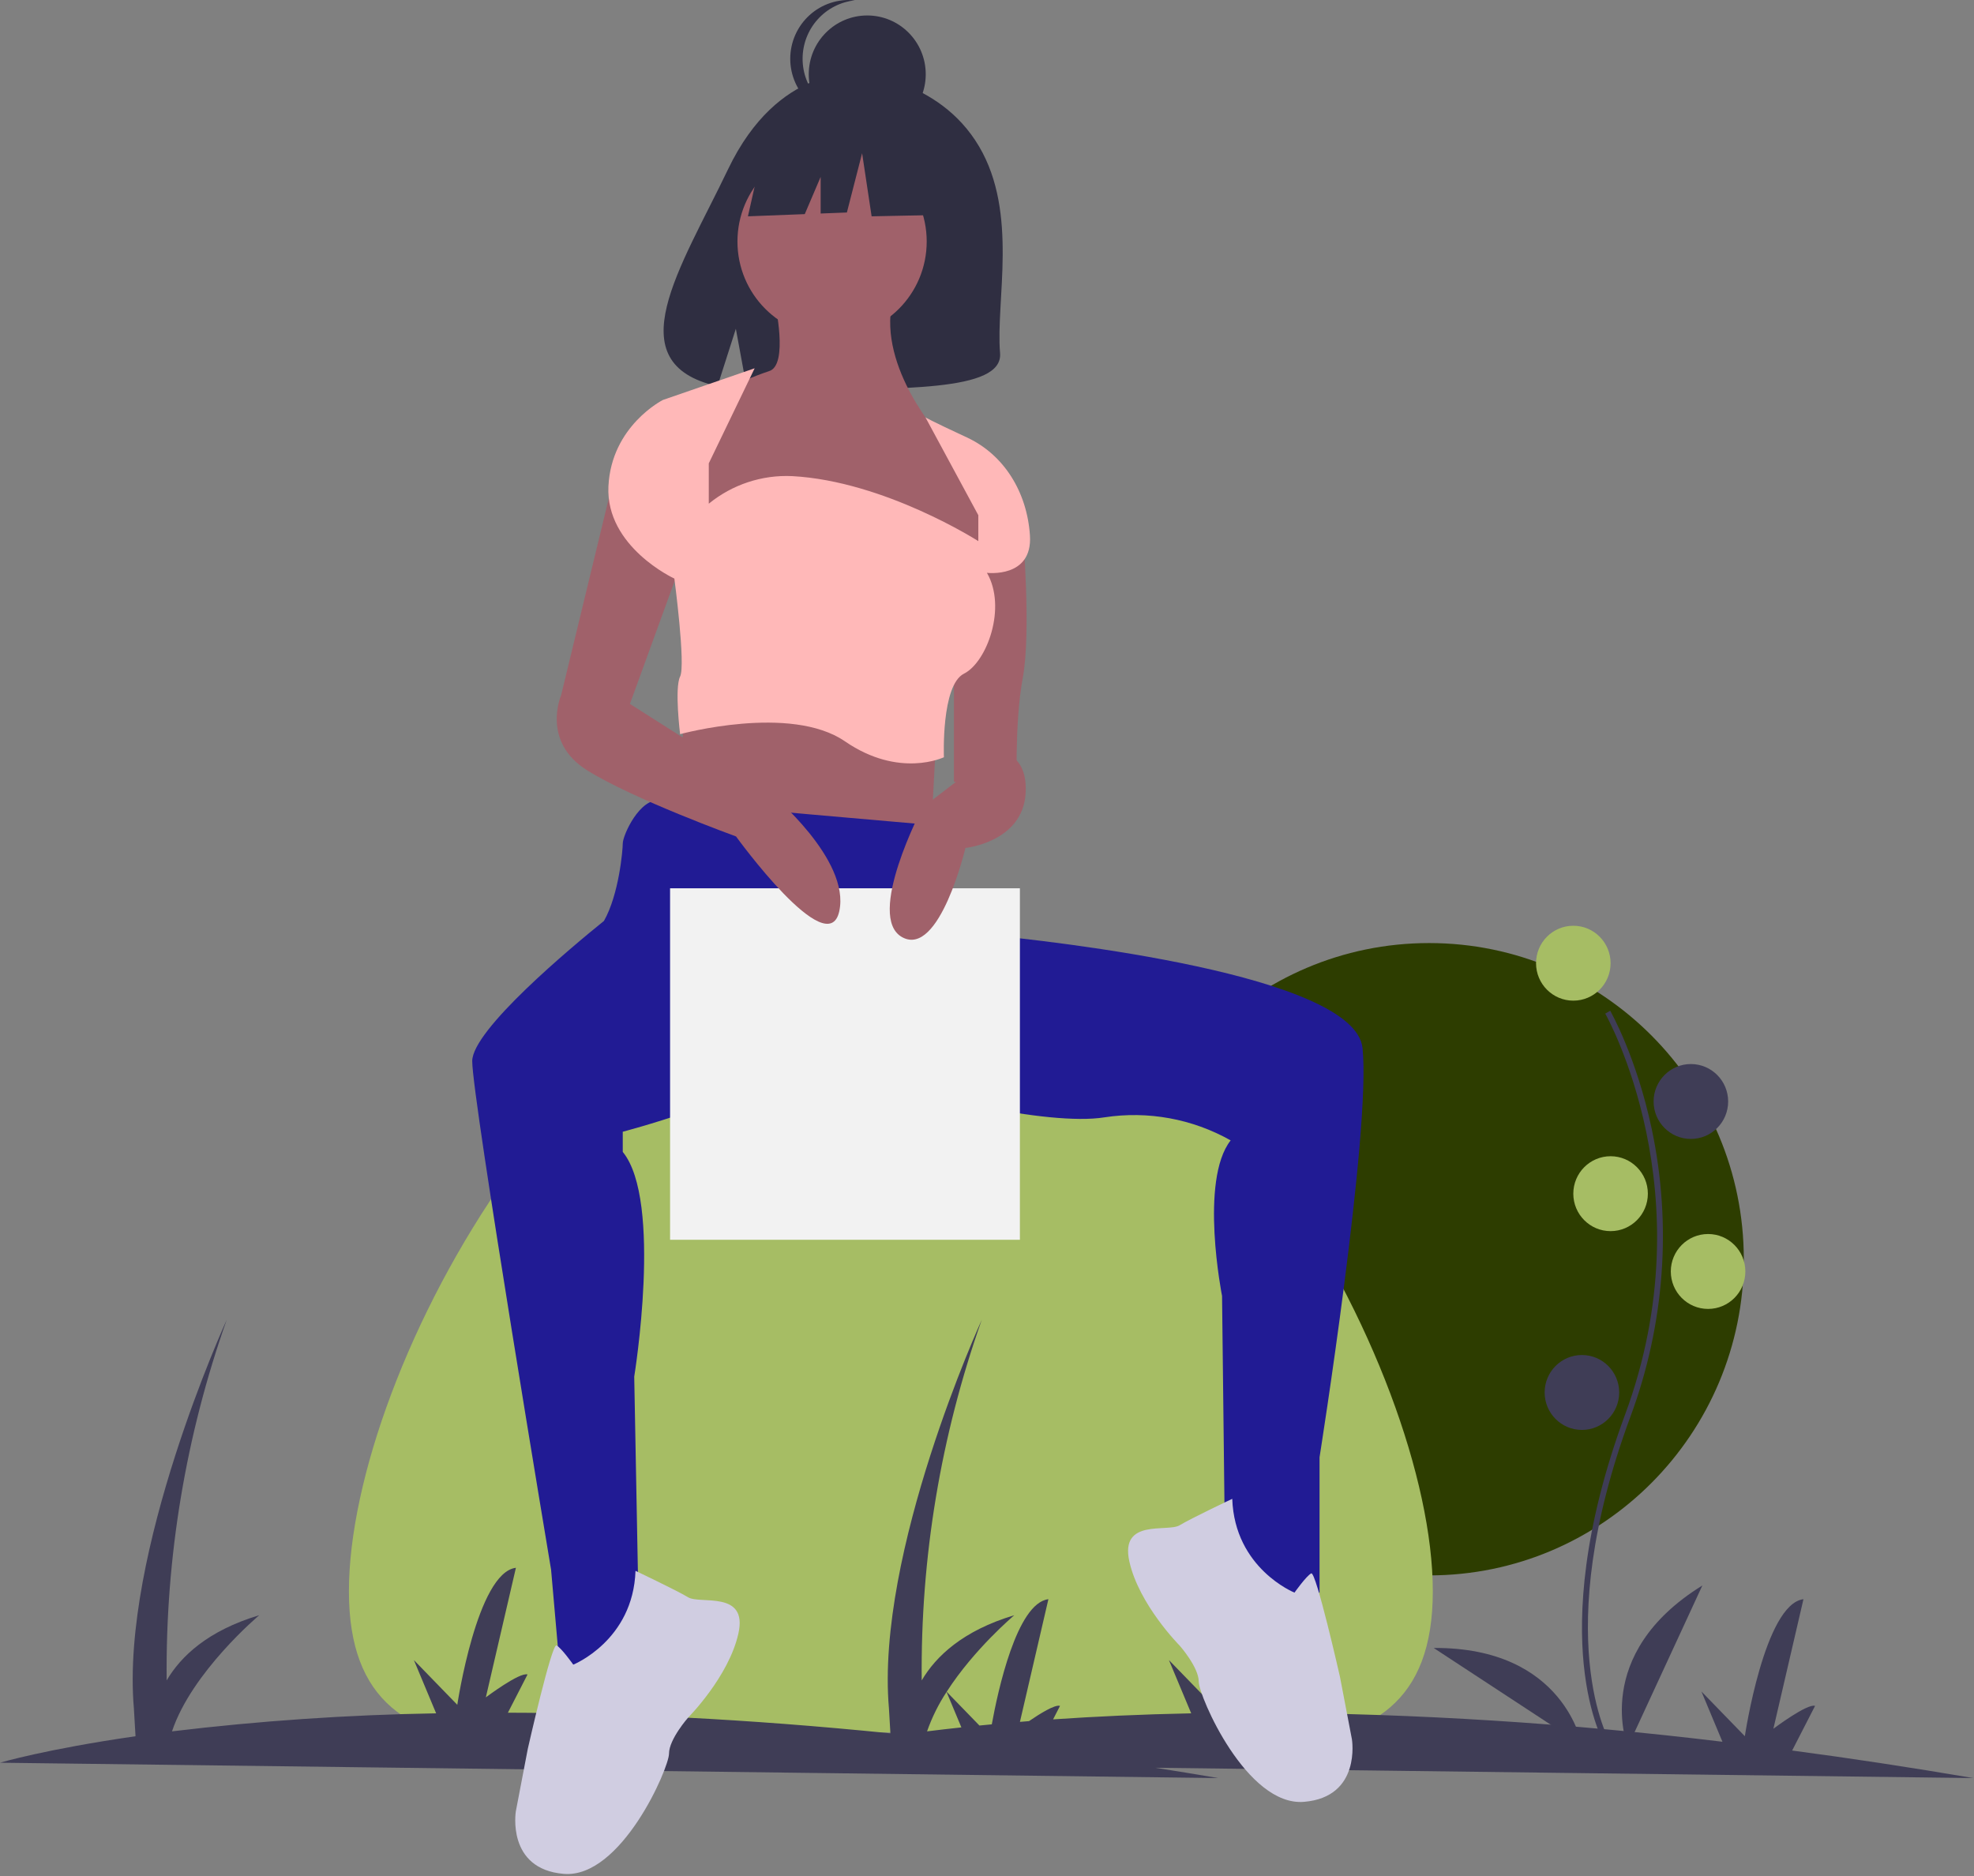 <svg width="323" height="307" viewBox="0 0 323 307" fill="none" xmlns="http://www.w3.org/2000/svg">
<rect x="0" y="0" width="323" height="307" fill="#808080" stroke="none"/>
<path d="M233.845 257.79C262.282 257.79 285.334 234.627 285.334 206.054C285.334 177.481 262.282 154.318 233.845 154.318C205.408 154.318 182.355 177.481 182.355 206.054C182.355 234.627 205.408 257.79 233.845 257.79Z" fill="#2D3D00"/>
<path d="M234.446 260.386C234.446 296.837 194.744 283.486 145.77 283.486C96.795 283.486 57.093 296.837 57.093 260.386C57.093 223.935 96.795 151.485 145.77 151.485C194.744 151.485 234.446 223.935 234.446 260.386Z" fill="#A6BD64"/>
<path d="M322.877 290.953C312.606 289.204 302.728 287.703 293.244 286.448L296.993 279.144C295.729 278.702 290.174 282.885 290.174 282.885L295.095 261.683C288.736 262.453 285.503 284.103 285.503 284.103L278.399 276.783L281.838 285.012C256.888 281.981 231.786 280.394 206.654 280.258L209.863 274.006C208.599 273.565 203.044 277.748 203.044 277.748L207.965 256.545C201.606 257.315 198.373 278.965 198.373 278.965L191.269 271.645L194.912 280.361C186.665 280.527 179.138 280.881 172.314 281.35L173.446 279.144C172.644 278.864 170.117 280.444 168.375 281.637C167.873 281.677 167.382 281.718 166.889 281.758L171.548 261.683C166.361 262.311 163.254 276.832 162.285 282.162C161.603 282.226 160.926 282.291 160.261 282.357L154.901 276.834C159.391 269.834 165.964 264.309 165.964 264.309C157.543 266.826 153.126 271.043 150.818 274.974C150.611 254.879 153.937 234.905 160.641 215.971C160.641 215.971 143.235 254.028 145.456 279.574L145.694 283.634C121.952 281.233 101.078 280.297 83.107 280.258L86.316 274.006C85.052 273.565 79.497 277.748 79.497 277.748L84.418 256.545C78.059 257.315 74.826 278.965 74.826 278.965L67.722 271.645L71.365 280.361C56.917 280.601 42.491 281.586 28.144 283.311C31.39 273.572 42.417 264.309 42.417 264.309C33.996 266.826 29.579 271.043 27.27 274.974C27.064 254.879 30.39 234.905 37.094 215.971C37.094 215.971 19.688 254.028 21.909 279.574L22.175 284.11C7.419 286.233 0 288.442 0 288.442L199.33 290.953C195.854 290.361 192.424 289.799 189.041 289.267L322.877 290.953ZM154.884 276.861L157.309 282.663C155.355 282.873 153.476 283.089 151.692 283.311C152.489 281.038 153.561 278.871 154.884 276.861Z" fill="#3F3D56"/>
<path d="M262.666 285.618C262.558 285.441 260.02 281.181 259.139 272.336C258.332 264.222 258.851 250.544 265.911 231.464C279.286 195.319 262.829 166.155 262.661 165.865L263.473 165.391C263.515 165.465 267.762 172.901 270.27 184.741C273.585 200.438 272.378 216.76 266.791 231.793C253.439 267.876 263.365 284.958 263.467 285.126L262.666 285.618Z" fill="#3F3D56"/>
<path d="M257.436 163.742C260.805 163.742 263.536 160.998 263.536 157.614C263.536 154.229 260.805 151.485 257.436 151.485C254.068 151.485 251.337 154.229 251.337 157.614C251.337 160.998 254.068 163.742 257.436 163.742Z" fill="#A6BD64"/>
<path d="M276.673 186.371C280.042 186.371 282.773 183.627 282.773 180.242C282.773 176.857 280.042 174.114 276.673 174.114C273.305 174.114 270.574 176.857 270.574 180.242C270.574 183.627 273.305 186.371 276.673 186.371Z" fill="#3F3D56"/>
<path d="M263.535 201.457C266.904 201.457 269.635 198.713 269.635 195.328C269.635 191.943 266.904 189.2 263.535 189.2C260.167 189.2 257.436 191.943 257.436 195.328C257.436 198.713 260.167 201.457 263.535 201.457Z" fill="#A6BD64"/>
<path d="M279.488 214.186C282.857 214.186 285.588 211.442 285.588 208.057C285.588 204.672 282.857 201.928 279.488 201.928C276.119 201.928 273.389 204.672 273.389 208.057C273.389 211.442 276.119 214.186 279.488 214.186Z" fill="#A6BD64"/>
<path d="M258.844 233.986C262.213 233.986 264.943 231.242 264.943 227.857C264.943 224.472 262.213 221.728 258.844 221.728C255.475 221.728 252.745 224.472 252.745 227.857C252.745 231.242 255.475 233.986 258.844 233.986Z" fill="#3F3D56"/>
<path d="M266.351 285.843C266.351 285.843 260.251 270.757 278.55 259.443L266.351 285.843Z" fill="#3F3D56"/>
<path d="M258.849 285.569C258.849 285.569 256.073 269.527 234.588 269.664L258.849 285.569Z" fill="#3F3D56"/>
<path d="M160.212 23.979C153.522 12.62 140.285 12.09 140.285 12.09C140.285 12.09 127.386 10.433 119.112 27.733C111.4 43.858 100.756 59.427 117.399 63.202L120.405 53.8L122.266 63.901C124.636 64.073 127.013 64.114 129.387 64.024C147.21 63.446 164.184 64.193 163.637 57.767C162.911 49.224 166.65 34.908 160.212 23.979Z" fill="#2F2E41"/>
<path d="M111.988 115.656L110.581 141.113L151.87 145.356L153.277 118.956L139.201 109.999L111.988 115.656Z" fill="#A0616A"/>
<path d="M222.951 171.521C221.713 159.494 172.557 154.035 160.743 152.895L156.326 150.306L154.919 135.22C154.919 135.22 111.284 131.449 108 130.977C104.716 130.506 101.9 136.635 101.9 138.049C101.9 139.071 101.287 146.37 98.822 150.697C93.498 154.995 77.268 168.518 77.268 173.642C77.268 179.771 90.171 256.85 90.171 256.85L91.578 272.879L104.716 275.236L103.777 225.264C103.777 225.264 108.469 196.507 101.9 188.492V185.192C101.9 185.192 121.166 180.149 127.956 174.657C129.924 174.233 135.453 173.186 138.507 174.096C138.925 174.344 139.408 174.598 139.945 174.857C140.014 174.919 140.079 174.986 140.139 175.056C140.139 175.056 140.158 175.027 140.192 174.975C148.976 179.106 171.509 184.317 180.724 182.835C187.831 181.745 195.097 183.072 201.368 186.606C196.207 193.207 199.961 212.064 199.961 212.064L200.43 252.607L206.998 260.621H215.913V238.464C215.913 238.464 224.358 185.192 222.951 171.521Z" fill="#211B94"/>
<path d="M136.151 55.077C144.702 55.077 151.634 48.112 151.634 39.52C151.634 30.928 144.702 23.962 136.151 23.962C127.6 23.962 120.668 30.928 120.668 39.52C120.668 48.112 127.6 55.077 136.151 55.077Z" fill="#A0616A"/>
<path d="M126.767 49.42C126.767 49.42 129.113 59.791 125.829 60.734C123.231 61.599 120.718 62.704 118.322 64.034L114.568 76.291V88.549L160.08 93.734L161.487 89.492V83.363L156.326 73.934L153.98 71.577C153.98 71.577 143.658 60.263 146.004 49.42H126.767Z" fill="#A0616A"/>
<path d="M167.352 86.899C167.352 86.899 168.76 103.399 167.352 110.942C165.945 118.485 166.414 129.799 166.414 129.799L156.092 127.913V102.456L158.438 88.784L167.352 86.899Z" fill="#A0616A"/>
<path d="M141.905 21.764C147.191 21.764 151.476 17.459 151.476 12.148C151.476 6.836 147.191 2.531 141.905 2.531C136.619 2.531 132.334 6.836 132.334 12.148C132.334 17.459 136.619 21.764 141.905 21.764Z" fill="#2F2E41"/>
<path d="M131.327 9.617C131.327 7.242 132.202 4.951 133.783 3.185C135.364 1.419 137.539 0.304 139.89 0.054C138.555 -0.089 137.205 0.052 135.928 0.468C134.651 0.883 133.475 1.564 132.477 2.466C131.479 3.368 130.681 4.47 130.134 5.702C129.588 6.934 129.306 8.268 129.306 9.617C129.306 10.966 129.588 12.299 130.134 13.531C130.681 14.763 131.479 15.866 132.477 16.768C133.475 17.669 134.651 18.35 135.928 18.766C137.205 19.181 138.555 19.322 139.89 19.179C137.539 18.929 135.364 17.814 133.783 16.048C132.202 14.283 131.327 11.992 131.327 9.617Z" fill="#2F2E41"/>
<path d="M157.254 22.884L144.177 16L126.118 18.817L122.382 35.398L131.682 35.038L134.281 28.946V34.938L138.573 34.772L141.064 25.073L142.62 35.398L157.877 35.085L157.254 22.884Z" fill="#2F2E41"/>
<path d="M166.883 145.356H109.642V202.871H166.883V145.356Z" fill="#F2F2F2"/>
<path d="M100.258 78.884L91.813 113.77C91.813 113.77 88.529 121.313 96.036 126.028C103.543 130.742 120.433 136.87 120.433 136.87C120.433 136.87 135.447 157.613 137.324 149.128C139.201 140.642 126.064 129.799 126.064 129.799L103.073 115.185L111.988 90.67L100.258 78.884Z" fill="#A0616A"/>
<path d="M161.253 122.728C161.253 122.728 168.291 121.785 167.822 129.799C167.352 137.813 157.969 138.756 157.969 138.756C157.969 138.756 153.746 156.671 147.647 153.371C141.547 150.071 150.931 132.156 150.931 132.156L158.907 126.028L161.253 122.728Z" fill="#A0616A"/>
<path d="M115.976 75.82L123.483 60.263L108.469 65.448C108.469 65.448 100.024 69.691 99.555 79.591C99.086 89.491 110.346 94.677 110.346 94.677C110.346 94.677 112.223 108.82 111.284 110.706C110.346 112.592 111.284 120.134 111.284 120.134C111.284 120.134 129.348 115.184 138.263 121.313C147.177 127.442 154.45 123.906 154.45 123.906C154.45 123.906 153.981 112.12 157.734 110.234C161.488 108.349 164.772 99.391 161.488 93.734C161.488 93.734 168.995 94.677 168.525 87.606C168.056 80.534 164.303 74.406 158.203 71.577C152.104 68.748 151.43 68.296 151.43 68.296L160.08 84.306V88.549C160.08 88.549 144.766 78.727 129.615 77.909C124.672 77.681 119.819 79.287 115.977 82.42L115.976 82.42V75.82Z" fill="#FFB8B8"/>
<path d="M103.986 257.047C103.986 257.047 110.644 260.196 112.602 261.376C114.56 262.557 122.393 260.196 120.826 267.279C119.26 274.362 112.602 281.052 112.602 281.052C112.602 281.052 109.469 284.593 109.469 286.954C109.469 289.315 101.636 307.417 92.237 306.63C82.838 305.843 84.404 296.398 84.404 296.398L86.362 286.167C86.362 286.167 90.279 268.853 91.062 269.246C91.845 269.64 93.803 272.394 93.803 272.394C93.803 272.394 103.594 268.459 103.986 257.047Z" fill="#D0CDE1"/>
<path d="M201.629 245.261C201.629 245.261 194.971 248.41 193.013 249.59C191.055 250.771 183.222 248.41 184.789 255.493C186.355 262.576 193.013 269.266 193.013 269.266C193.013 269.266 196.146 272.807 196.146 275.168C196.146 277.529 203.979 295.631 213.378 294.844C222.777 294.057 221.211 284.612 221.211 284.612L219.253 274.381C219.253 274.381 215.336 257.067 214.553 257.46C213.77 257.854 211.812 260.608 211.812 260.608C211.812 260.608 202.021 256.673 201.629 245.261Z" fill="#D0CDE1"/>
</svg>
